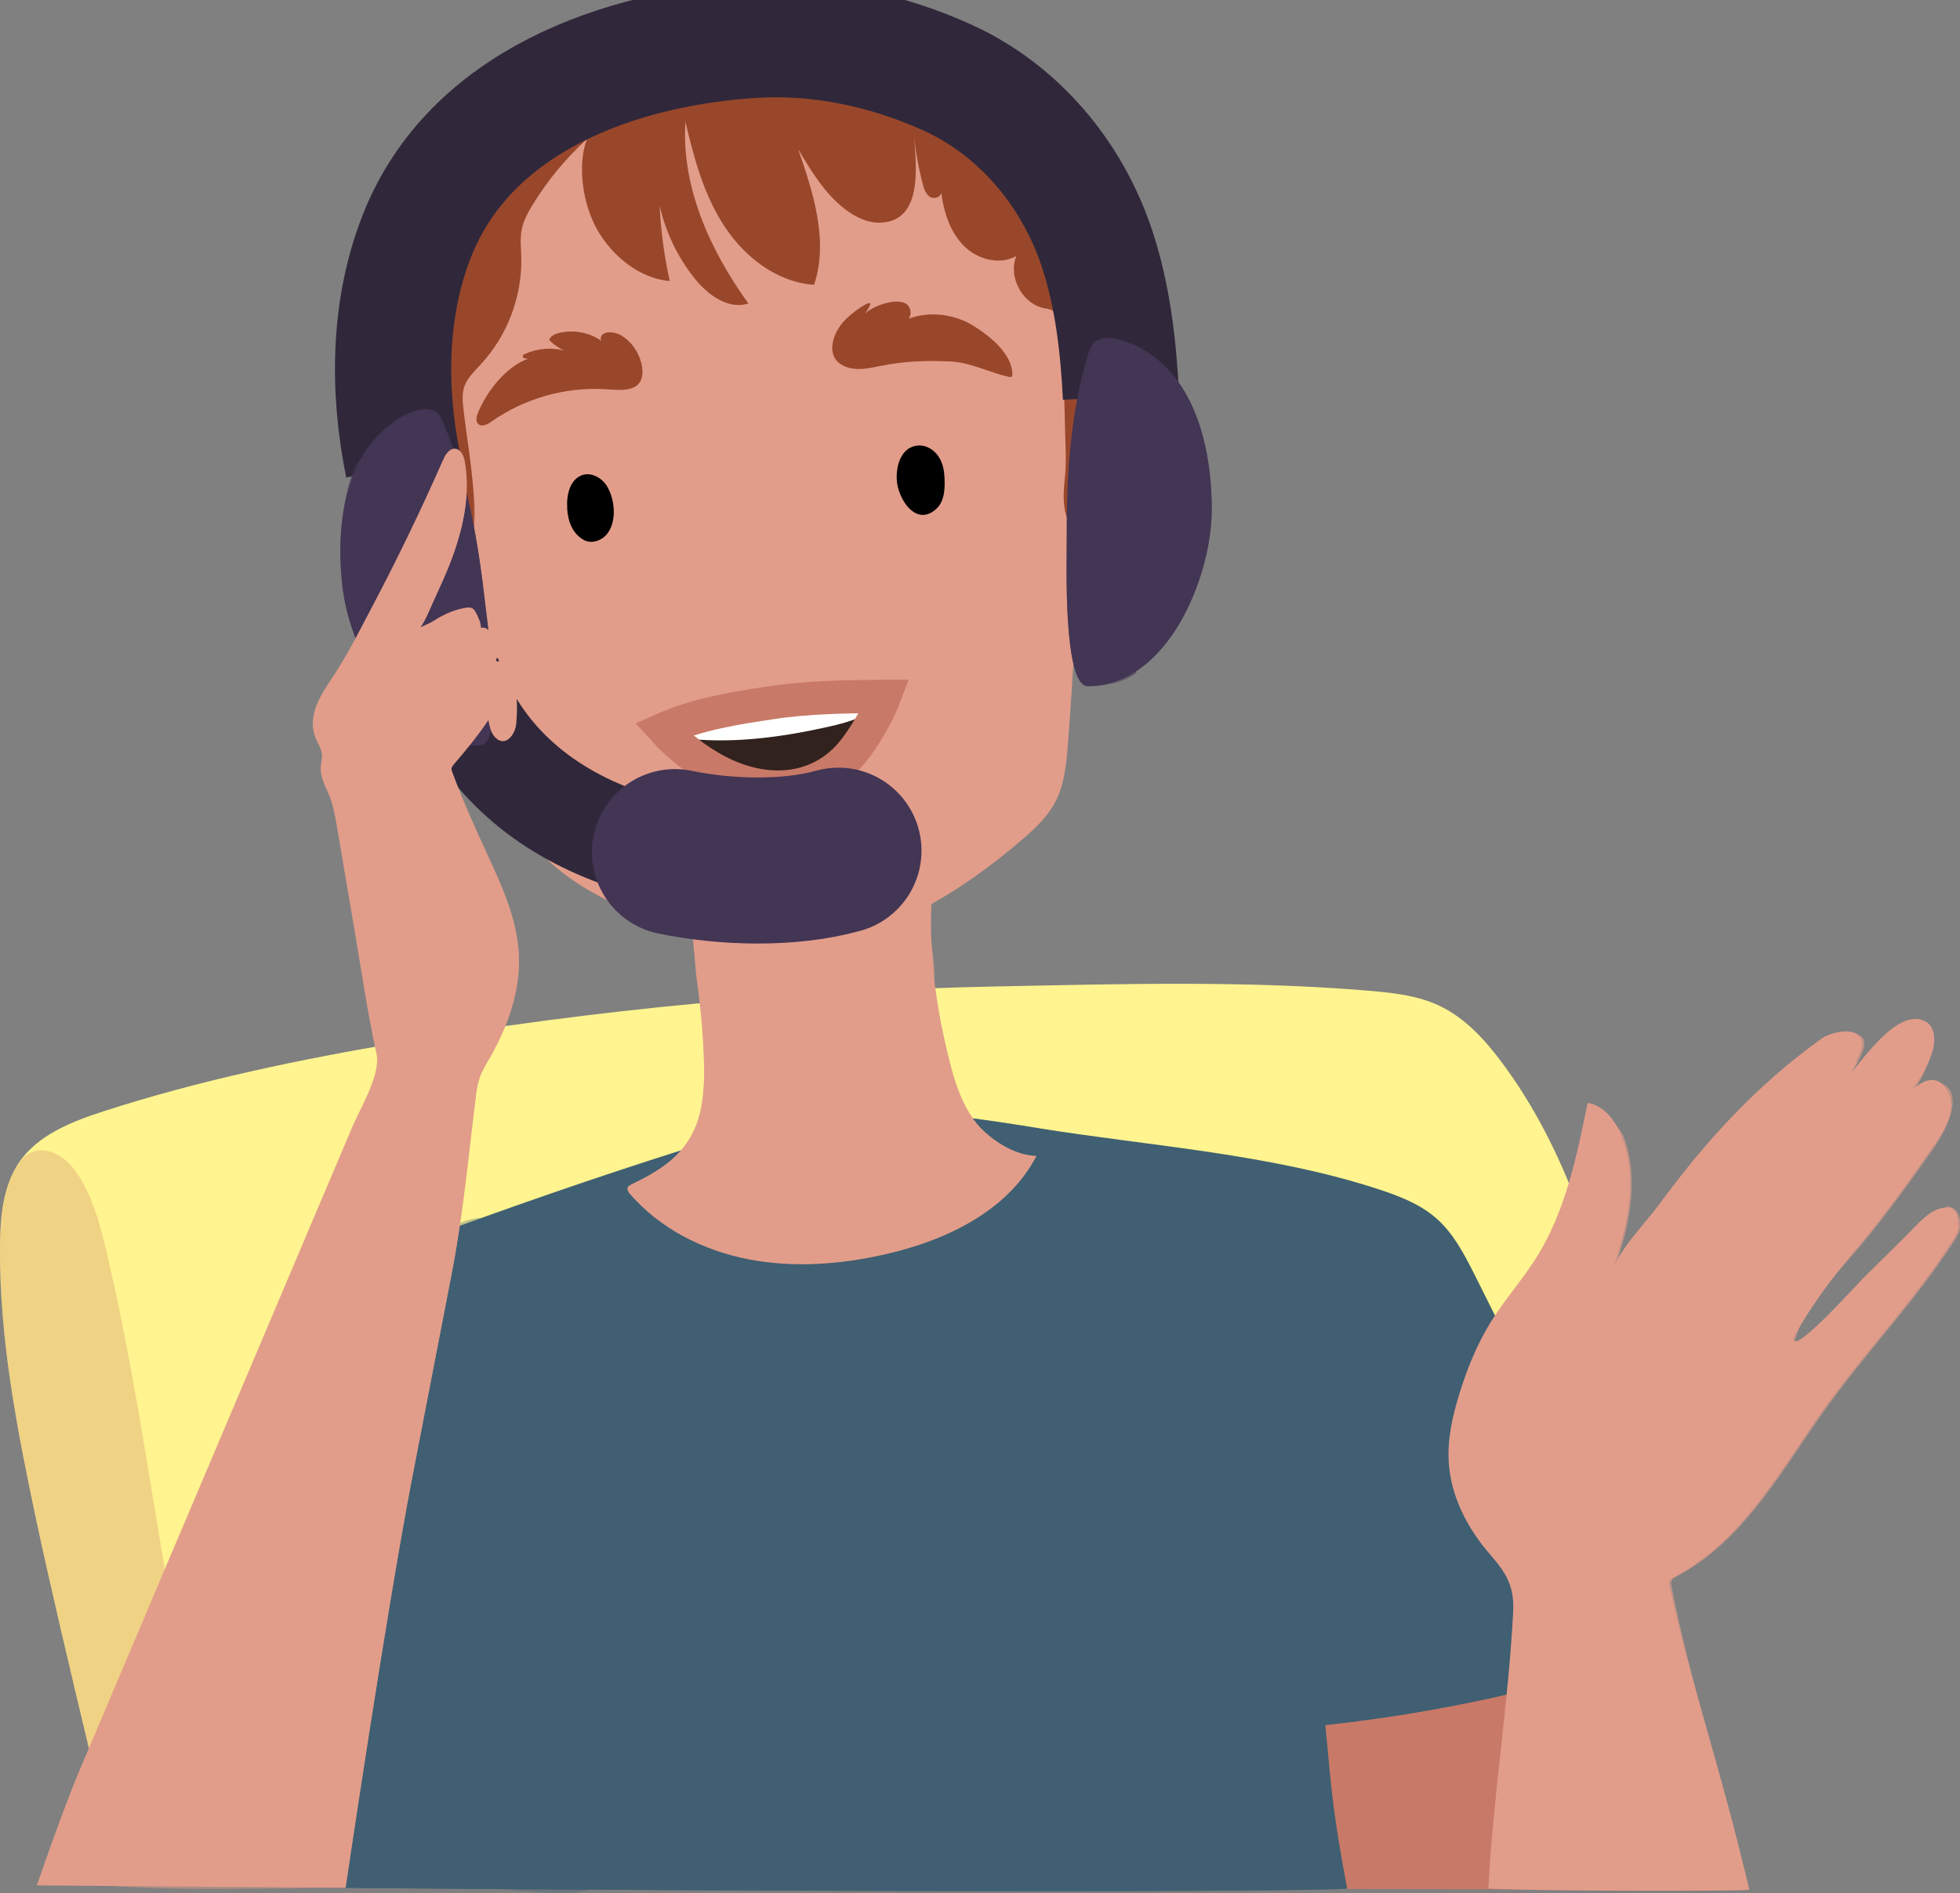 <svg width="118" height="114" viewBox="0 0 118 114" fill="none" xmlns="http://www.w3.org/2000/svg">
<rect x="0" y="0" width="118" height="114" fill="#808080" stroke="none"/>
<g clip-path="url(#clip0_45_179)">
<path d="M101.029 113.61C101.029 113.61 99.997 92.324 97.645 81.87C96.225 75.543 94.289 69.156 90.409 63.965C89.384 62.587 88.178 61.276 86.631 60.55C85.338 59.945 83.89 59.784 82.47 59.663C75.02 59.031 67.442 59.252 59.978 59.4C47.932 59.642 35.898 60.772 24.019 62.782C18.03 63.797 12.06 65.034 6.278 66.903C4.342 67.529 2.305 68.315 1.152 69.99C0.174 71.435 0.013 73.27 2.82502e-05 75.019C-0.047 80.552 1.018 86.031 2.164 91.444C3.772 99.021 7.363 113.523 7.363 113.523L101.029 113.617V113.61Z" fill="#FFF48F"/>
<g style="mix-blend-mode:multiply" opacity="0.28">
<path d="M12.944 112.837C12.944 112.521 12.81 112.071 12.71 111.439C12.482 110.047 12.248 108.655 12.02 107.257C11.088 101.589 10.15 95.928 9.219 90.26C8.402 85.285 7.578 80.31 6.419 75.402C6.07 73.936 5.688 72.45 4.945 71.139C4.596 70.527 4.161 69.942 3.558 69.586C2.687 69.075 1.742 69.169 1.173 69.996C0.174 71.435 0.013 73.27 2.82502e-05 75.019C-0.047 80.552 1.018 86.031 2.164 91.444C3.772 99.021 7.363 113.523 7.363 113.523C8.824 113.523 10.311 113.61 11.765 113.523C12.69 113.469 12.938 113.281 12.938 112.837H12.944Z" fill="#C97967"/>
</g>
<path d="M79.12 102.254L93.606 99.834L92.755 113.765C87.287 113.758 81.264 113.751 79.12 113.738V102.261V102.254Z" fill="#C97967"/>
<path d="M8.938 113.563C12.429 102.389 14.593 95.148 18.043 83.967C18.954 81.022 20.013 77.862 22.519 76.074C23.51 75.368 24.656 74.931 25.795 74.514C30.854 72.638 35.959 70.877 41.105 69.243C44.488 68.168 47.744 67.031 51.342 66.903C55.087 66.776 58.819 67.341 62.504 67.932C69.338 69.028 76.494 69.472 83.073 71.637C84.293 72.04 85.525 72.524 86.49 73.378C87.502 74.272 88.145 75.509 88.755 76.713C92.534 84.196 96.118 91.887 99.287 99.639C92.962 101.737 86.416 103.162 79.79 103.875C80.219 108.44 80.273 109.22 81.103 113.731C75.73 114 35.222 113.879 8.945 113.556L8.938 113.563Z" fill="#405F72"/>
<g style="mix-blend-mode:multiply" opacity="0.51">
<path d="M62.497 67.939C63.623 68.167 64.628 68.308 65.713 68.692C65.338 71.596 62.973 73.822 60.521 75.408C53.178 80.168 43.664 81.372 35.369 78.602C37.627 84.438 43.141 88.882 49.312 89.823C47.074 93.568 43.536 96.311 40.086 98.967C38.733 100.009 37.379 101.051 36.026 102.086C44.83 104.661 54.819 102.725 62.042 97.057C63.844 95.645 65.472 94.018 67.234 92.553C67.576 92.27 67.945 91.981 68.38 91.927C69.365 91.8 70.082 92.842 70.424 93.776C71.482 96.688 71.469 100.056 73.291 102.564C73.03 97.104 73.914 91.659 75.127 86.334C76.206 81.607 77.653 76.733 80.983 73.216C78.028 82.4 78.001 92.506 80.916 101.703C82.45 100.5 83.991 99.296 85.525 98.093C86.048 97.683 86.611 97.205 86.691 96.54C86.745 96.089 86.557 95.645 86.39 95.215C85.251 92.304 84.996 89.063 85.606 86.004C85.766 85.218 89.13 78.084 89.291 78.34C93.351 84.928 96.332 92.465 99.26 99.639C92.935 101.737 86.39 103.162 79.763 103.875C80.192 108.44 80.246 109.22 81.076 113.731C75.703 114 35.195 113.879 8.918 113.556C12.408 102.382 14.572 95.141 18.023 83.96C18.934 81.016 19.993 77.856 22.499 76.067C23.49 75.361 24.636 74.924 25.775 74.507C30.833 72.632 35.939 70.87 41.084 69.236C44.468 68.161 47.724 67.024 51.322 66.897C55.067 66.769 58.799 67.334 62.484 67.925L62.497 67.939Z" fill="#405F72"/>
</g>
<g style="mix-blend-mode:multiply" opacity="0.33">
<path d="M29.748 74.124C29.755 74.178 29.761 74.232 29.768 74.285C30.384 81.318 30.384 88.404 29.755 95.437C29.446 98.906 28.991 102.436 29.748 105.831C30.505 109.226 32.763 112.541 36.12 113.415C35.068 114.471 31.316 113.758 29.949 113.751C27.456 113.731 24.957 113.711 22.465 113.691C21.252 113.677 9.112 112.991 8.938 113.549C12.428 102.375 14.592 95.134 18.043 83.954C18.954 81.009 20.013 77.849 22.519 76.06C23.51 75.355 24.656 74.918 25.795 74.501C26.927 74.077 29.446 72.389 29.748 74.111V74.124Z" fill="#405F72"/>
</g>
<path d="M116.506 68.86C117.25 67.778 118.02 66.379 116.901 65.256C116.647 65.001 116.225 64.981 115.89 65.115C115.555 65.25 115.287 65.505 115.025 65.754C115.581 64.947 116.144 64.12 116.379 63.165C116.526 62.56 116.466 61.794 115.916 61.505C114.188 60.597 111.963 64.113 111.032 65.088C111.34 64.631 111.622 64.154 111.863 63.656C111.963 63.455 112.057 63.246 112.084 63.024C112.258 61.673 110.288 62.09 109.665 62.54C105.759 65.344 102.691 68.699 99.87 72.551C99.059 73.66 97.525 75.166 97.109 76.471C97.913 73.916 98.637 71.227 97.692 68.584C97.337 67.583 96.627 66.581 95.582 66.413C94.932 69.626 94.249 72.921 92.513 75.698C91.676 77.042 90.611 78.225 89.773 79.57C88.936 80.915 88.333 82.401 87.864 83.92C87.448 85.258 87.133 86.656 87.22 88.055C87.348 90.126 88.366 92.069 89.733 93.629C90.704 94.745 91.173 95.558 91.1 97.044C90.818 102.544 89.887 108.218 89.606 113.718C92.379 113.886 104.714 113.879 105.29 113.798C103.85 107.277 101.712 101.152 100.506 95.478C100.493 95.39 100.473 95.303 100.506 95.215C100.547 95.088 100.681 95.014 100.795 94.953C105.002 92.754 107.294 88.284 109.987 84.579C112.432 81.224 115.32 78.192 117.558 74.703C117.705 74.474 117.853 74.232 117.886 73.963C117.946 73.398 117.812 72.632 117.069 72.719C116.332 72.8 115.749 73.391 115.26 73.896C114.248 74.938 113.196 75.946 112.164 76.975C111.849 77.291 108.366 81.157 108.024 80.74C107.937 80.632 108.004 80.478 108.071 80.364C109.156 78.454 110.463 76.733 111.87 75.059C113.504 73.109 114.958 71.065 116.419 68.981C116.446 68.947 116.466 68.914 116.493 68.873L116.506 68.86Z" fill="#E29D8A"/>
<g style="mix-blend-mode:multiply" opacity="0.63">
<path d="M116.593 68.86C117.163 68.04 118.389 65.653 116.707 65.156C116.794 65.976 116.231 66.702 115.702 67.334C112.345 71.307 108.989 75.287 105.632 79.261C105.518 79.402 105.371 79.55 105.19 79.543C104.761 79.523 104.888 78.844 105.156 78.501C107.763 75.153 110.376 71.805 112.982 68.457C114.067 67.065 115.528 65.673 116.091 63.965C116.372 63.112 116.647 61.572 115.233 62.251C114.53 62.587 113.813 64.187 113.364 64.826C112.761 65.673 112.158 66.514 111.541 67.354C108.942 70.89 106.322 74.205 103.26 77.412C103.046 77.634 102.825 77.862 102.543 77.984C102.262 78.105 101.893 78.084 101.686 77.856C101.471 77.621 101.491 77.244 101.599 76.941C102.342 74.897 104.681 72.921 106.047 71.24C107.769 69.122 109.498 66.998 111.22 64.88C111.689 64.302 113.022 62.312 111.615 62.298C111.046 62.298 110.154 63.428 109.799 63.818C108.312 65.438 106.825 67.058 105.337 68.678C102.49 71.778 99.615 74.918 97.612 78.615C96.741 77.035 97.545 75.624 97.9 74.044C98.302 72.235 98.436 70.353 97.806 68.578C97.532 67.805 96.808 67.415 96.52 66.736C97.552 69.176 97.069 72 96.172 74.494C95.428 76.552 94.53 78.582 93.478 80.491C92.426 82.407 90.999 84.229 90.738 86.468C90.47 88.781 91.542 91.047 92.868 92.956C93.545 93.931 94.302 94.879 94.698 95.995C94.972 96.775 95.053 97.609 95.126 98.429C95.354 100.923 95.549 103.418 95.703 105.919C95.783 107.216 95.85 108.514 95.904 109.812C95.937 110.551 95.662 113.301 96.225 113.731C97.471 113.913 104.453 113.825 105.33 113.785C103.89 107.781 101.793 101.515 100.627 95.464C100.614 95.377 100.594 95.289 100.627 95.202C100.667 95.074 100.801 95 100.915 94.94C105.123 92.741 107.414 88.27 110.108 84.566C112.553 81.211 115.441 78.178 117.679 74.689C117.826 74.46 117.973 74.219 118.007 73.95C118.081 73.304 117.846 72.591 117.109 72.645C117.431 73.136 117.23 73.633 116.915 74.084C114.69 77.217 112.01 80.021 108.975 82.38C108.741 82.562 108.399 82.75 108.165 82.562C108.051 82.468 108.004 82.32 107.977 82.172C107.508 79.718 110.57 76.746 111.99 75.045C113.625 73.096 115.079 71.052 116.54 68.968C116.566 68.934 116.586 68.9 116.613 68.86H116.593Z" fill="#E29D8A"/>
</g>
<g style="mix-blend-mode:multiply">
<path d="M96.996 77.412C96.815 78.784 97.324 79.96 97.766 81.224C98.001 81.85 98.201 82.515 98.349 83.221C98.476 83.92 98.53 84.64 98.51 85.352C98.456 86.778 98.081 88.183 97.444 89.44C96.801 90.691 95.883 91.8 94.731 92.553C95.475 91.403 96.064 90.24 96.48 89.03C96.888 87.813 97.116 86.562 97.17 85.305C97.197 84.673 97.163 84.048 97.096 83.423C97.036 82.804 96.875 82.172 96.754 81.507C96.62 80.848 96.507 80.155 96.493 79.442C96.493 78.737 96.62 78.004 96.989 77.412H96.996Z" fill="#E29D8A"/>
</g>
<g style="mix-blend-mode:multiply">
<path d="M111.883 63.858C111.213 65.075 110.449 66.204 109.645 67.3C108.841 68.396 108.004 69.465 107.126 70.501C106.248 71.536 105.33 72.538 104.379 73.506C103.428 74.474 102.436 75.415 101.351 76.269C102.014 75.052 102.784 73.923 103.588 72.827C104.392 71.731 105.23 70.662 106.108 69.626C106.985 68.591 107.903 67.589 108.855 66.621C109.806 65.653 110.798 64.712 111.883 63.858Z" fill="#E29D8A"/>
</g>
<g style="mix-blend-mode:multiply">
<path d="M115.467 65.344C114.724 66.608 113.92 67.805 113.082 68.974C112.251 70.151 111.38 71.294 110.489 72.423C109.578 73.539 108.66 74.649 107.662 75.704C106.677 76.76 105.638 77.782 104.486 78.689C105.216 77.419 106.02 76.222 106.851 75.045C107.675 73.862 108.553 72.719 109.444 71.59C110.355 70.474 111.28 69.364 112.278 68.315C113.27 67.26 114.308 66.245 115.467 65.344Z" fill="#E29D8A"/>
</g>
<path d="M42.023 67.434C41.768 68.221 41.346 68.961 40.669 69.613C39.912 70.346 38.967 70.857 38.023 71.314C37.929 71.361 37.822 71.415 37.788 71.516C37.741 71.65 37.835 71.791 37.929 71.899C39.745 73.996 42.358 75.308 45.078 75.832C47.798 76.356 50.619 76.141 53.319 75.523C56.957 74.696 60.682 72.921 62.404 69.599C61.057 69.606 59.436 68.517 58.665 67.475C57.848 66.365 57.439 65.014 57.111 63.669C56.22 60.052 55.811 56.536 56.193 52.818C55.255 53.874 52.944 54.116 51.644 54.351C49.868 54.674 48.066 54.822 46.264 54.963C44.622 55.097 42.934 55.218 41.366 54.714C41.627 54.801 41.862 58.284 41.915 58.708C42.11 60.16 42.277 61.619 42.344 63.078C42.418 64.57 42.465 66.07 42.029 67.414L42.023 67.434Z" fill="#E29D8A"/>
<g style="mix-blend-mode:multiply" opacity="0.75">
<path d="M42.042 67.435C41.929 67.852 41.788 68.262 41.614 68.678C41.674 68.544 43.316 68.268 43.55 68.194C44.233 67.966 44.903 67.677 45.553 67.354C46.759 66.756 47.999 66.211 49.178 65.552C50.967 64.557 52.823 63.414 54.317 61.928C54.953 61.289 55.985 60.321 56.179 59.407C56.407 58.331 55.998 56.839 56.005 55.716C56.005 55.165 55.871 53.188 56.22 52.838C55.282 53.894 52.97 54.136 51.67 54.371C49.895 54.694 48.093 54.842 46.29 54.983C44.649 55.118 42.96 55.239 41.393 54.734C41.654 54.822 41.888 58.304 41.942 58.728C42.136 60.18 42.304 61.639 42.371 63.098C42.444 64.597 42.418 66.029 42.042 67.428V67.435Z" fill="#E29D8A"/>
</g>
<path d="M64.454 42.538C64.843 36.844 64.997 31.203 64.997 25.488C64.997 21.75 65.177 18.099 63.757 14.569C62.538 11.537 60.347 8.895 57.56 7.201C56.22 6.387 54.759 5.789 53.298 5.217C47.349 2.891 40.247 3.947 35.008 7.611C32.555 9.325 30.545 11.551 29.185 14.126C28.314 15.786 27.711 17.588 27.437 19.497C26.86 23.491 27.376 27.72 27.758 31.727C28.167 36.01 28.797 40.272 29.661 44.481C30.009 46.182 30.405 47.89 31.202 49.43C33.085 53.067 37.533 54.869 41.232 55.971C43.416 56.623 46.049 57.383 48.34 57.114C53.252 56.543 57.935 53.672 61.606 50.485C62.35 49.84 63.08 49.147 63.536 48.273C64.085 47.218 64.193 46.001 64.286 44.811C64.347 44.051 64.4 43.291 64.454 42.532V42.538Z" fill="#E29D8A"/>
<g style="mix-blend-mode:multiply" opacity="0.55">
<path d="M31.202 49.443C33.085 53.08 37.533 54.882 41.232 55.985C43.416 56.637 46.049 57.397 48.34 57.128C53.252 56.556 57.935 53.685 61.606 50.499C62.35 49.853 63.08 49.161 63.536 48.287C64.085 47.231 64.193 46.014 64.286 44.824C64.347 44.064 64.4 43.305 64.454 42.545C64.843 36.85 64.997 31.209 64.997 25.495C64.997 21.757 65.177 18.106 63.757 14.576C62.538 11.544 60.347 8.902 57.56 7.207C56.22 6.394 54.759 5.795 53.298 5.224C50.719 4.216 41.594 1.956 41.326 6.797C41.279 7.685 41.607 8.539 41.969 9.352C43.188 12.095 44.816 14.711 47.068 16.694C47.711 17.265 48.488 17.803 49.346 17.75C50.203 17.696 51 16.727 50.585 15.975C51.51 16.714 52.501 17.48 53.674 17.588C54.846 17.696 56.186 16.815 56.092 15.638C60.434 24.627 62.317 34.954 60.762 44.858C60.508 46.471 60.186 48.112 59.342 49.504C58.538 50.835 57.318 51.85 56.079 52.785C53.841 54.479 51.248 56.059 48.454 55.85C49.292 55.366 50.056 54.768 50.719 54.069C50.987 53.786 51.255 53.457 51.282 53.067C51.315 52.529 50.873 52.058 50.371 51.877C49.868 51.695 49.319 51.736 48.783 51.776C45.828 51.991 42.84 52.011 39.925 51.447C36.569 50.794 32.006 48.986 30.036 45.96C30.693 46.969 30.632 48.347 31.202 49.45V49.443Z" fill="#E29D8A"/>
</g>
<g style="mix-blend-mode:multiply">
<path d="M43.362 24.816C43.804 26.059 44.072 27.357 44.24 28.668C44.407 29.979 44.448 31.304 44.381 32.621C44.361 33.28 44.287 33.939 44.206 34.598C44.146 35.257 43.979 35.922 43.932 36.481C43.885 37.059 43.918 37.577 44.24 37.832C44.608 38.155 45.285 38.323 45.895 38.612L46.049 38.686V38.8C46.049 39.257 46.036 39.708 46.009 40.172C45.855 39.741 45.721 39.304 45.593 38.867L45.748 39.056C45.131 38.941 44.474 38.968 43.737 38.592C43.349 38.37 43.074 37.966 42.94 37.583C42.806 37.193 42.759 36.81 42.766 36.454C42.766 35.714 42.867 35.102 42.92 34.464L43.068 32.554C43.155 31.284 43.202 30.006 43.248 28.722C43.295 27.438 43.302 26.147 43.362 24.822V24.816Z" fill="#E29D8A"/>
</g>
<path d="M53.989 28.91C53.935 27.881 54.344 26.866 55.308 26.826C55.737 26.806 56.153 27.041 56.421 27.377C56.689 27.713 56.816 28.144 56.849 28.574C56.903 29.226 56.91 30.12 56.407 30.604C55.161 31.808 54.049 30.026 53.989 28.903V28.91Z" fill="black"/>
<path d="M34.15 30.618C34.096 29.798 34.304 28.944 34.967 28.641C35.53 28.386 36.22 28.742 36.542 29.273C37.017 30.06 37.151 31.351 36.569 32.124C36.247 32.554 35.617 32.776 35.148 32.514C34.445 32.124 34.197 31.378 34.143 30.611L34.15 30.618Z" fill="black"/>
<g style="mix-blend-mode:multiply" opacity="0.54">
<path d="M50.605 36.884C50.572 36.817 50.545 36.75 50.525 36.676C50.404 36.232 50.565 35.748 50.853 35.392C51.141 35.035 51.543 34.793 51.958 34.591C54.029 33.549 56.642 33.24 58.926 33.509C59.851 33.617 60.776 33.946 61.439 34.598C62.45 35.573 62.263 36.736 61.097 37.422C60.28 37.906 59.516 38.128 58.578 38.249C56.374 38.545 53.513 38.881 51.51 37.724C51.148 37.516 50.786 37.247 50.598 36.884H50.605Z" fill="#E29D8A"/>
</g>
<g style="mix-blend-mode:multiply" opacity="0.54">
<path d="M39.409 36.104C38.157 35.687 36.756 35.66 35.463 35.802C33.761 35.99 32.019 36.508 30.793 37.711C29.674 38.807 30.505 39.862 31.745 40.3C33.6 40.952 35.637 41.059 37.547 40.602C38.492 40.373 39.362 40.199 40.193 39.647C41.031 39.083 41.728 38.128 41.098 37.126C40.897 36.81 40.548 36.622 40.22 36.447C39.959 36.313 39.684 36.198 39.403 36.104H39.409Z" fill="#E29D8A"/>
</g>
<g style="mix-blend-mode:multiply" opacity="0.78">
<path d="M53.225 41.933C50.974 41.953 48.682 41.973 46.465 42.31C44.233 42.639 42.016 42.995 39.939 43.91C40.85 44.918 41.942 45.772 43.148 46.411C46.143 48.004 49.593 47.776 51.644 44.864C52.26 43.997 52.883 42.928 53.258 41.933C53.245 41.933 53.231 41.933 53.218 41.933H53.225Z" fill="black"/>
</g>
<path d="M53.218 41.98C52.193 41.819 51.041 41.96 50.002 42C48.823 42.047 47.637 42.135 46.465 42.309C44.341 42.626 41.976 42.995 39.959 43.91C40.254 44.401 41.145 44.468 41.654 44.508C44.374 44.75 47.115 44.374 49.788 43.782C51.007 43.513 52.541 43.116 53.258 41.98C53.245 41.98 53.232 41.98 53.218 41.98Z" fill="white"/>
<path d="M53.225 41.933C50.974 41.953 48.682 41.973 46.465 42.31C44.233 42.639 42.016 42.995 39.939 43.91C40.85 44.918 41.942 45.772 43.148 46.411C46.143 48.004 49.593 47.776 51.644 44.864C52.26 43.997 52.883 42.928 53.258 41.933C53.245 41.933 53.231 41.933 53.218 41.933H53.225Z" stroke="#C97967" stroke-width="2" stroke-miterlimit="10"/>
<path d="M52.113 18.859C52.548 18.415 54.17 17.817 54.672 18.401C54.853 18.617 54.873 18.96 54.706 19.188C56.005 18.711 57.513 18.919 58.672 19.659C59.63 20.271 60.91 21.293 60.95 22.509C60.95 22.583 60.943 22.671 60.87 22.698C60.836 22.711 60.803 22.698 60.769 22.698C59.583 22.449 58.471 21.83 57.258 21.77C55.804 21.696 54.464 21.743 53.024 22.032C52.401 22.16 51.751 22.314 51.135 22.153C49.573 21.756 50.036 20.102 50.887 19.255C51.255 18.886 51.677 18.57 52.133 18.321C52.22 18.274 52.327 18.227 52.414 18.274C52.34 18.482 52.233 18.677 52.099 18.852L52.113 18.859Z" fill="#99472B"/>
<path d="M37.446 20.217C37.198 20.076 36.924 19.995 36.642 20.015C36.502 20.022 36.354 20.062 36.254 20.163C36.153 20.264 36.133 20.452 36.24 20.546C35.49 20.008 34.498 19.827 33.607 20.062C33.379 20.123 33.125 20.244 33.065 20.479C33.326 20.741 33.634 20.956 33.969 21.111C33.192 20.903 32.341 20.977 31.604 21.313C31.55 21.333 31.497 21.366 31.477 21.42C31.416 21.575 31.678 21.629 31.832 21.588C30.472 22.052 29.319 23.552 28.777 24.843C28.683 25.071 28.616 25.367 28.797 25.535C29.011 25.73 29.353 25.555 29.587 25.387C31.57 23.989 34.036 23.289 36.461 23.437C37.285 23.484 38.492 23.659 38.659 22.631C38.793 21.81 38.23 20.674 37.433 20.224L37.446 20.217Z" fill="#99472B"/>
<path d="M63.576 19.094C63.556 18.993 63.536 18.892 63.476 18.812C63.348 18.63 63.1 18.603 62.879 18.563C61.546 18.301 60.675 16.674 61.184 15.416C60.166 15.995 58.806 15.611 57.995 14.771C57.178 13.931 56.816 12.747 56.662 11.584C56.662 11.88 56.233 12.008 55.985 11.853C55.737 11.692 55.63 11.383 55.556 11.093C55.288 10.078 55.101 9.043 55.014 8.001C55.141 9.803 55.643 13.305 53.024 13.406C52.233 13.44 51.476 13.063 50.853 12.579C49.647 11.645 48.836 10.3 48.052 8.982C48.97 11.618 49.895 14.502 49.011 17.151C46.779 16.997 44.816 15.477 43.597 13.601C42.371 11.725 41.775 9.513 41.265 7.328C41.011 11.261 42.753 15.08 45.057 18.274C43.838 18.671 42.585 17.743 41.788 16.727C40.783 15.457 40.073 13.964 39.711 12.384C39.785 13.911 39.992 15.43 40.321 16.922C38.485 16.775 36.823 15.376 35.946 13.816C35.108 12.324 34.726 10.018 35.336 8.37C34.076 9.527 32.977 10.851 32.08 12.31C31.791 12.781 31.517 13.278 31.41 13.823C31.302 14.361 31.369 14.919 31.383 15.464C31.45 17.83 30.552 20.21 28.944 21.938C28.133 22.812 27.758 23.182 27.872 24.345C28.2 27.626 29.245 31.566 27.792 34.672C27.771 34.712 27.751 34.759 27.711 34.78C27.597 34.833 27.51 34.672 27.49 34.551C27.102 32.4 26.914 30.241 26.586 28.076C26.17 25.306 25.882 22.496 25.52 19.74C24.85 14.697 28.529 9.863 32.448 7.16C35.557 5.022 39.148 3.617 42.867 3.025C46.887 2.393 50.525 2.804 54.29 4.256C56.937 5.278 59.402 6.777 61.513 8.673C62.886 9.91 64.126 11.329 64.956 12.976C65.921 14.892 65.888 16.761 66.035 18.825C66.203 21.118 65.981 23.518 65.827 25.804C65.673 28.056 65.506 30.315 65.097 32.541C64.045 31.512 63.945 30.322 64.099 28.903C64.213 27.902 64.146 26.853 64.119 25.824C64.072 23.572 64.005 21.306 63.583 19.087L63.576 19.094Z" fill="#99472B"/>
<g style="mix-blend-mode:multiply" opacity="0.47">
<path d="M64.956 18.906C64.729 17.265 63.898 15.753 62.926 14.408C61.948 13.05 60.782 11.726 60.447 10.085C59.945 10.636 59.047 10.777 58.404 10.408C57.332 9.803 57.245 8.276 56.474 7.322C55.389 5.977 53.305 6.058 51.858 5.11C51.918 5.789 51.978 6.475 52.039 7.154C52.066 7.436 52.072 7.759 51.865 7.947C51.697 8.102 51.436 8.102 51.208 8.082C49.359 7.913 47.637 6.683 46.873 4.982C46.478 6.697 46.532 8.505 47.021 10.193C47.094 10.455 47.175 10.771 46.994 10.979C46.746 11.262 46.29 11.067 45.989 10.838C43.959 9.312 42.532 7.006 42.076 4.505C40.575 6.004 39.718 8.129 39.764 10.253C39.028 9.655 38.592 8.687 38.639 7.739C38.224 9.251 37.862 10.784 37.574 12.324C36.435 10.542 36.053 8.29 36.548 6.233C32.408 8.505 29.353 12.674 28.415 17.313C28.187 18.435 27.859 19.84 26.74 20.083C26.901 24.903 30.003 29.959 27.792 34.679C27.771 34.719 27.751 34.766 27.711 34.786C27.597 34.84 27.51 34.679 27.49 34.558C27.102 32.406 26.914 30.248 26.586 28.083C26.17 25.313 25.882 22.503 25.52 19.746C24.85 14.704 28.529 9.87 32.448 7.167C35.557 5.029 39.148 3.624 42.867 3.032C46.887 2.4 50.525 2.81 54.29 4.263C56.937 5.285 59.402 6.784 61.513 8.68C62.886 9.917 64.126 11.336 64.956 12.983C65.921 14.899 65.888 16.768 66.035 18.832C66.203 21.125 65.981 23.525 65.827 25.811C65.673 28.063 65.506 30.322 65.097 32.547C64.045 31.519 63.945 30.329 64.099 28.91C64.36 26.57 64.561 24.217 64.856 21.871C64.963 21.01 65.077 20.143 65.003 19.282C64.997 19.162 64.983 19.034 64.963 18.913L64.956 18.906Z" fill="#99472B"/>
</g>
<path d="M27.122 40.555C30.204 49.887 40.923 52.838 49.774 51.527" stroke="#30283A" stroke-width="6" stroke-miterlimit="10"/>
<path d="M40.636 51.312C43.637 51.938 47.496 52.059 50.478 51.225" stroke="#433554" stroke-width="10" stroke-miterlimit="10" stroke-linecap="round"/>
<path d="M24.274 28.056C23.343 23.484 23.376 18.543 25.118 14.159C28.341 6.051 37.366 2.898 45.359 2.4C49.345 2.151 53.419 3.025 57.044 4.673C61.358 6.636 64.554 10.482 66.042 14.959C66.993 17.83 67.335 20.876 67.489 23.895" stroke="#30283A" stroke-width="7" stroke-miterlimit="10"/>
<path d="M21.507 28.043C20.428 30.289 20.335 33.146 20.643 35.526C21.139 39.352 24.341 45.396 28.964 44.858C30.398 44.69 29.339 37.476 29.226 36.461C28.803 32.709 28.187 28.924 26.673 25.441C26.579 25.233 26.485 25.018 26.318 24.87C25.909 24.5 25.266 24.628 24.757 24.843C23.209 25.508 22.171 26.658 21.507 28.05V28.043Z" fill="#433554"/>
<g style="mix-blend-mode:multiply" opacity="0.51">
<path d="M21.433 28.003C20.944 28.904 20.716 30.504 20.643 31.001C20.422 32.494 20.448 34.027 20.643 35.526C20.844 37.059 21.373 38.565 22.076 39.936C22.445 40.649 22.874 41.537 23.463 42.101C23.745 42.37 23.973 42.693 24.241 42.982C24.321 43.063 24.422 43.157 24.529 43.13C24.609 43.11 24.656 43.029 24.696 42.955C25.185 42.014 25.286 40.925 25.319 39.862C25.413 37.052 25.152 34.228 24.529 31.485C24.247 30.228 23.872 28.951 23.068 27.949C22.854 27.68 22.572 27.411 22.231 27.391C21.909 27.371 21.648 27.626 21.433 28.016V28.003Z" fill="#433554"/>
</g>
<g style="mix-blend-mode:multiply" opacity="0.51">
<path d="M23.698 25.394C24.355 25.542 24.723 26.295 24.964 26.846C26.485 30.376 27.115 34.356 27.276 38.188C27.329 39.479 27.356 40.777 27.148 42.054C27.108 42.296 26.793 44.555 26.257 44.259C27.148 44.743 27.919 44.979 28.957 44.858C30.391 44.69 29.333 37.476 29.219 36.46C28.797 32.709 28.18 28.924 26.666 25.441C26.572 25.233 26.479 25.017 26.311 24.869C25.654 24.278 24.267 24.916 23.698 25.401V25.394Z" fill="#433554"/>
</g>
<path d="M71.161 23.323C72.541 25.475 72.976 28.366 72.95 30.82C72.896 34.766 70.323 41.301 65.493 41.321C63.998 41.328 64.226 33.865 64.219 32.816C64.206 28.951 64.38 25.031 65.526 21.306C65.593 21.084 65.673 20.856 65.828 20.681C66.203 20.257 66.886 20.305 67.429 20.466C69.104 20.95 70.31 21.999 71.161 23.323Z" fill="#433554"/>
<g style="mix-blend-mode:multiply" opacity="0.51">
<path d="M71.161 23.323C72.541 25.475 72.976 28.366 72.95 30.82C72.929 32.48 72.527 34.154 71.911 35.694C71.576 36.528 71.174 37.334 70.671 38.081C69.787 39.405 69.486 37.577 69.305 36.85C68.648 34.175 68.568 31.371 68.869 28.641C69.017 27.297 69.264 25.959 69.6 24.648C69.76 24.009 70.276 21.952 71.154 23.323H71.161Z" fill="#433554"/>
</g>
<g style="mix-blend-mode:multiply" opacity="0.51">
<path d="M68.092 22.146C67.77 22.873 67.603 23.673 67.469 24.459C66.705 28.957 66.477 33.939 67.335 38.444C67.368 38.625 68.172 40.743 68.507 40.427C67.777 41.12 66.464 41.315 65.493 41.315C63.998 41.321 64.226 33.858 64.219 32.81C64.206 28.944 64.38 25.024 65.526 21.299C65.593 21.078 65.673 20.849 65.828 20.674C66.203 20.251 66.886 20.298 67.429 20.459C67.918 20.6 68.407 20.782 68.856 21.017C68.521 21.36 68.293 21.703 68.085 22.14L68.092 22.146Z" fill="#433554"/>
</g>
<path d="M20.803 113.691C20.803 113.691 23.269 96.983 24.823 88.949C25.607 84.888 26.391 80.827 27.182 76.766C27.879 73.169 28.187 69.727 28.636 66.117C28.683 65.72 28.736 65.317 28.864 64.94C29.011 64.496 29.259 64.093 29.493 63.69C30.579 61.794 31.343 59.642 31.235 57.457C31.128 55.353 30.23 53.383 29.346 51.467C28.596 49.846 27.838 48.159 27.222 46.485C27.195 46.411 27.169 46.337 27.182 46.263C27.195 46.175 27.256 46.102 27.316 46.028C28.06 45.167 28.77 44.3 29.406 43.352C29.467 43.681 29.527 44.024 29.728 44.293C30.331 45.086 30.988 44.32 31.068 43.627C31.148 42.915 31.142 42.195 31.048 41.489C30.981 41.012 30.787 40.158 30.264 39.97C30.13 39.923 29.983 39.923 29.842 39.93C29.996 39.392 29.849 38.807 29.621 38.303C29.56 38.161 29.487 38.02 29.359 37.94C29.232 37.852 29.044 37.845 28.944 37.96C29.004 37.61 28.837 37.261 28.676 36.938C28.609 36.81 28.542 36.675 28.408 36.615C28.301 36.568 28.18 36.581 28.06 36.595C26.847 36.776 25.782 37.55 24.837 38.303C25.453 37.812 25.735 37.005 26.043 36.319C26.445 35.418 26.874 34.531 27.215 33.596C27.899 31.741 28.328 29.744 27.973 27.767C27.912 27.438 27.745 27.055 27.416 27.021C27.055 26.981 26.813 27.377 26.666 27.713C25.353 30.692 23.939 33.63 22.418 36.508C21.688 37.886 20.984 39.318 20.127 40.622C19.403 41.718 18.445 43.029 18.994 44.421C19.128 44.764 19.356 45.08 19.383 45.449C19.403 45.698 19.323 45.94 19.309 46.189C19.269 46.834 19.638 47.413 19.872 48.018C20.073 48.549 20.167 49.114 20.267 49.672C20.649 51.91 21.025 54.149 21.407 56.382C21.802 58.728 22.15 61.108 22.666 63.448C22.941 64.698 21.681 66.742 21.219 67.838C20.442 69.667 19.671 71.495 18.894 73.317C17.306 77.062 15.725 80.8 14.137 84.545C11.001 91.941 7.866 99.337 4.73 106.739C3.779 108.991 2.218 113.529 2.218 113.529L20.803 113.677V113.691Z" fill="#E29D8A"/>
<g style="mix-blend-mode:multiply" opacity="0.47">
<path d="M22.532 39.627C22.887 39.022 24.234 38.511 24.81 38.081C25.48 37.583 25.695 37.113 26.05 36.326C26.452 35.425 26.881 34.538 27.222 33.603C27.906 31.747 28.334 29.751 27.979 27.774C27.919 27.458 27.812 27.169 27.504 27.122C27.142 27.989 26.961 28.964 26.706 29.872C26.412 30.934 26.117 31.996 25.748 33.032C24.931 35.338 23.778 37.516 22.539 39.62L22.532 39.627Z" fill="#E29D8A"/>
</g>
<g style="mix-blend-mode:multiply" opacity="0.47">
<path d="M20.804 113.691C20.804 113.691 23.269 96.983 24.824 88.949C25.608 84.888 26.391 80.827 27.182 76.766C27.879 73.17 28.187 69.727 28.636 66.117C28.683 65.72 28.736 65.317 28.864 64.94C29.011 64.496 29.259 64.093 29.494 63.69C30.579 61.794 31.343 59.642 31.235 57.457C31.128 55.353 30.23 53.383 29.346 51.467C28.596 49.846 27.839 48.159 27.222 46.485C27.195 46.411 27.169 46.337 27.182 46.263C27.195 46.176 27.256 46.102 27.316 46.028C28.06 45.167 28.77 44.3 29.406 43.352C29.467 43.681 29.527 44.024 29.728 44.293C30.21 44.932 30.813 44.502 31.014 43.883C31.182 43.365 31.014 42.343 30.8 41.866C30.633 41.496 30.204 41.214 29.822 41.348C29.661 41.402 29.534 41.523 29.406 41.637C27.899 43.049 26.385 44.468 24.877 45.88C24.582 46.155 24.267 46.478 24.247 46.882C24.234 47.117 24.328 47.345 24.422 47.561C25.916 51.157 26.767 55.023 26.921 58.916C27.008 61.142 26.546 63.69 25.005 65.377C25.815 66.218 25.835 67.529 25.721 68.692C25.507 70.816 25.018 72.907 24.515 74.985C23.001 81.237 21.366 87.463 19.604 93.649C18.666 96.957 17.675 100.291 16.026 103.31C13.561 107.835 9.876 110.928 5.508 113.469C10.499 113.913 15.772 113.684 20.81 113.664L20.804 113.691Z" fill="#E29D8A"/>
</g>
<g style="mix-blend-mode:multiply">
<path d="M29.42 38.013C29.272 37.805 29.018 37.913 28.837 38.007C28.663 38.114 28.468 38.276 28.288 38.403L27.169 39.203L24.931 40.79C23.43 41.839 21.963 42.915 20.402 43.923C21.614 42.511 23.041 41.314 24.549 40.239C25.306 39.708 26.09 39.21 26.894 38.76C27.296 38.531 27.711 38.323 28.127 38.121C28.348 38.027 28.535 37.926 28.777 37.839C28.897 37.805 29.018 37.785 29.145 37.798C29.272 37.812 29.4 37.899 29.427 38.013H29.42Z" fill="#E29D8A"/>
</g>
<g style="mix-blend-mode:multiply">
<path d="M30.552 40.178C30.17 39.862 29.661 39.97 29.319 40.232C28.957 40.481 28.602 40.824 28.234 41.113C27.503 41.718 26.76 42.303 26.023 42.895C24.529 44.058 23.048 45.228 21.453 46.297C22.693 44.831 24.12 43.553 25.607 42.37C26.358 41.785 27.128 41.221 27.925 40.696C28.328 40.434 28.703 40.165 29.172 39.943C29.621 39.728 30.291 39.735 30.559 40.178H30.552Z" fill="#E29D8A"/>
</g>
<g style="mix-blend-mode:multiply">
<path d="M26.117 37.422C25.165 38.363 24.12 39.123 23.041 39.842C22.499 40.192 21.949 40.535 21.38 40.844C21.098 41.005 20.797 41.147 20.529 41.301C20.261 41.456 20.006 41.63 19.859 41.933C19.859 41.59 20.093 41.274 20.335 41.039C20.582 40.804 20.837 40.609 21.098 40.407C21.614 40.004 22.15 39.634 22.693 39.271C23.785 38.565 24.911 37.899 26.13 37.415L26.117 37.422Z" fill="#E29D8A"/>
</g>
</g>
<defs>
<clipPath id="clip0_45_179">
<rect width="118" height="114" fill="white"/>
</clipPath>
</defs>
</svg>
